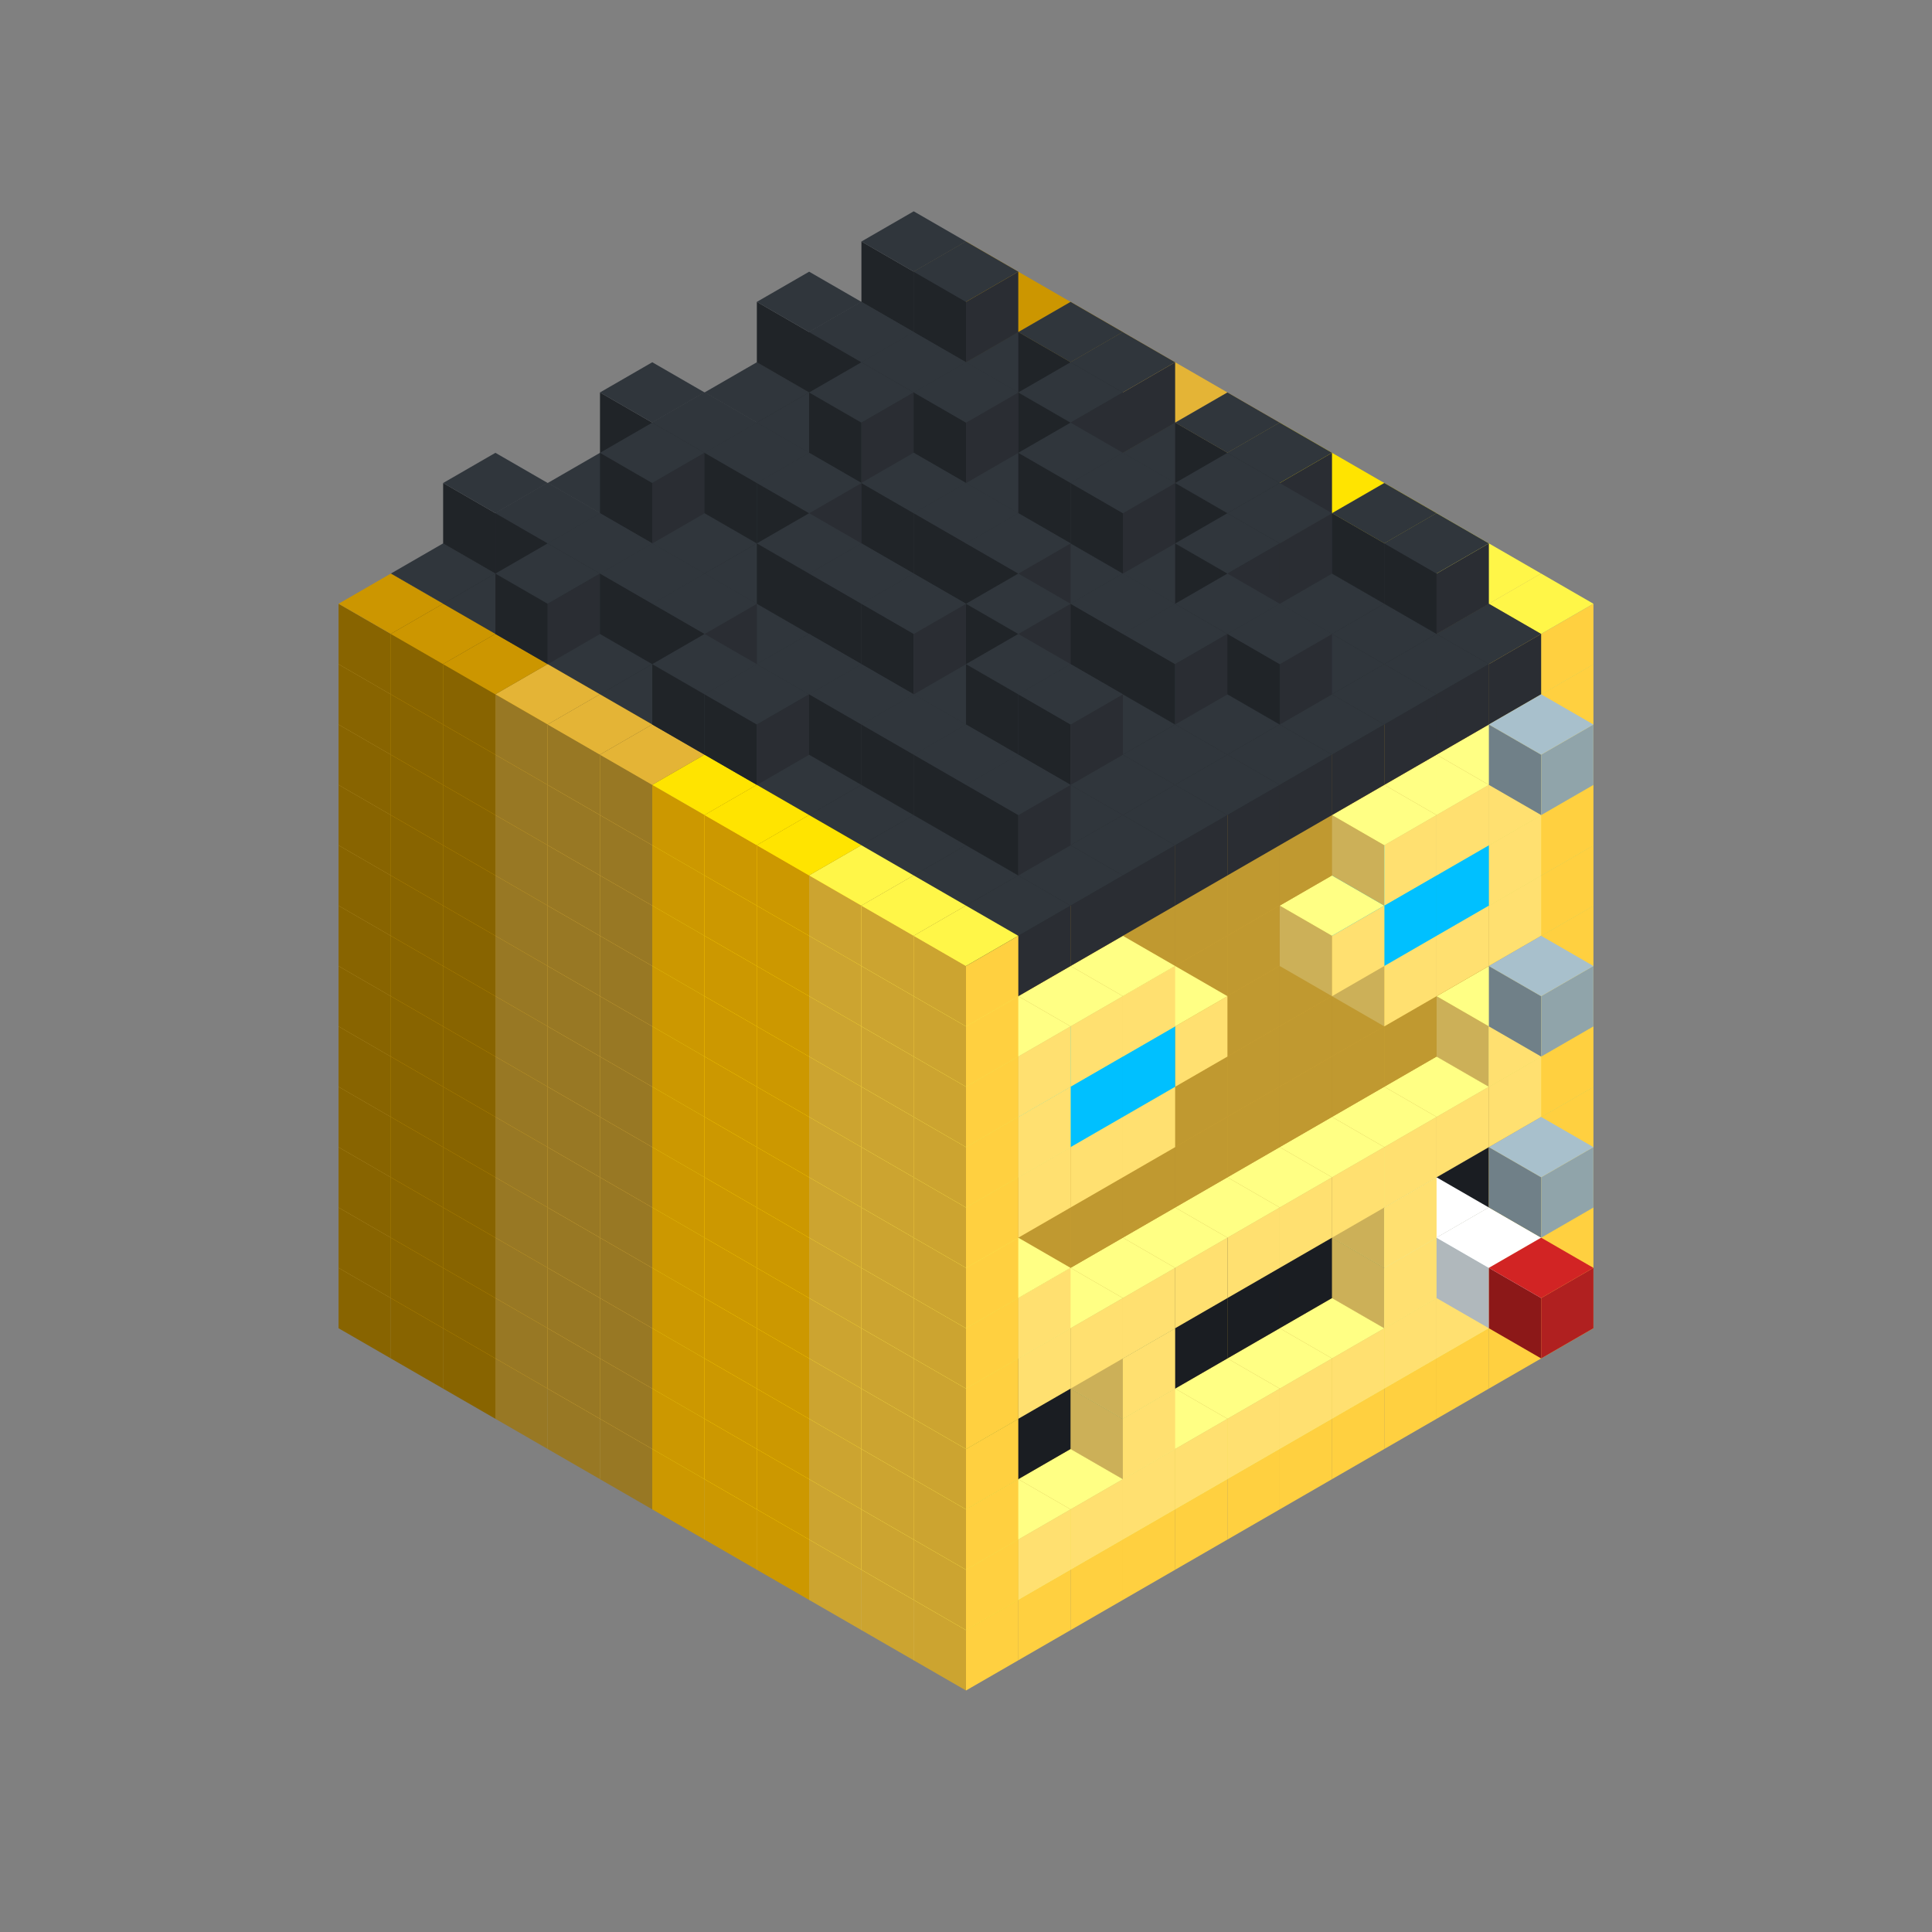 
<svg width='600' height='600' viewBox='4436371 5550000 3200000 3200000' xmlns='http://www.w3.org/2000/svg' xmlns:xlink='http://www.w3.org/1999/xlink'>
<rect x="4436371" y="5550000" width="3200000" height="3200000" fill="#808080" stroke="none"/>
<use xlink:href='#v-0x00000114-6' transform='translate(983738,3600000)'/>
<use xlink:href='#v-0x00000114-6' transform='translate(1070341,3650000)'/>
<use xlink:href='#v-0x00000114-6' transform='translate(1156944,3700000)'/>
<use xlink:href='#v-0x00000114-2' transform='translate(1243547,3750000)'/>
<use xlink:href='#v-0x00000114-2' transform='translate(1330150,3800000)'/>
<use xlink:href='#v-0x00000114-2' transform='translate(1416753,3850000)'/>
<use xlink:href='#v-0x00000114-5' transform='translate(1503356,3900000)'/>
<use xlink:href='#v-0x00000114-5' transform='translate(1589959,3950000)'/>
<use xlink:href='#v-0x00000114-5' transform='translate(1676562,4000000)'/>
<use xlink:href='#v-0x00000114-4' transform='translate(1763165,4050000)'/>
<use xlink:href='#v-0x00000114-4' transform='translate(1849768,4100000)'/>
<use xlink:href='#v-0x00000114-4' transform='translate(2889004,3600000)'/>
<use xlink:href='#v-0x00000114-4' transform='translate(2802401,3650000)'/>
<use xlink:href='#v-0x00000114-4' transform='translate(2715798,3700000)'/>
<use xlink:href='#v-0x00000114-4' transform='translate(2629195,3750000)'/>
<use xlink:href='#v-0x00000114-4' transform='translate(2542592,3800000)'/>
<use xlink:href='#v-0x00000114-4' transform='translate(2455989,3850000)'/>
<use xlink:href='#v-0x00000114-4' transform='translate(2369386,3900000)'/>
<use xlink:href='#v-0x00000114-4' transform='translate(2282783,3950000)'/>
<use xlink:href='#v-0x00000114-4' transform='translate(2196180,4000000)'/>
<use xlink:href='#v-0x00000114-4' transform='translate(2109577,4050000)'/>
<use xlink:href='#v-0x00000114-4' transform='translate(2022974,4100000)'/>
<use xlink:href='#v-0x00000114-4' transform='translate(1936371,4150000)'/>
<use xlink:href='#v-0x00000114-6' transform='translate(983738,3500000)'/>
<use xlink:href='#v-0x00000114-6' transform='translate(1070341,3550000)'/>
<use xlink:href='#v-0x00000114-6' transform='translate(1156944,3600000)'/>
<use xlink:href='#v-0x00000114-2' transform='translate(1243547,3650000)'/>
<use xlink:href='#v-0x00000114-2' transform='translate(1330150,3700000)'/>
<use xlink:href='#v-0x00000114-2' transform='translate(1416753,3750000)'/>
<use xlink:href='#v-0x00000114-5' transform='translate(1503356,3800000)'/>
<use xlink:href='#v-0x00000114-5' transform='translate(1589959,3850000)'/>
<use xlink:href='#v-0x00000114-5' transform='translate(1676562,3900000)'/>
<use xlink:href='#v-0x00000114-4' transform='translate(1763165,3950000)'/>
<use xlink:href='#v-0x00000114-2' transform='translate(2715798,3500000)'/>
<use xlink:href='#v-0x00000114-2' transform='translate(2629195,3550000)'/>
<use xlink:href='#v-0x00000114-2' transform='translate(2542592,3600000)'/>
<use xlink:href='#v-0x00000114-2' transform='translate(2455989,3650000)'/>
<use xlink:href='#v-0x00000114-2' transform='translate(2369386,3700000)'/>
<use xlink:href='#v-0x00000114-2' transform='translate(2282783,3750000)'/>
<use xlink:href='#v-0x00000114-2' transform='translate(2196180,3800000)'/>
<use xlink:href='#v-0x00000114-2' transform='translate(2109577,3850000)'/>
<use xlink:href='#v-0x00000114-2' transform='translate(2022974,3900000)'/>
<use xlink:href='#v-0x00000114-2' transform='translate(1936371,3950000)'/>
<use xlink:href='#v-0x00000114-4' transform='translate(1849768,4000000)'/>
<use xlink:href='#v-0x00000114-4' transform='translate(2889004,3500000)'/>
<use xlink:href='#v-0x00000114-1' transform='translate(2802401,3550000)'/>
<use xlink:href='#v-0x00000114-1' transform='translate(2715798,3600000)'/>
<use xlink:href='#v-0x00000114-1' transform='translate(2629195,3650000)'/>
<use xlink:href='#v-0x00000114-1' transform='translate(2542592,3700000)'/>
<use xlink:href='#v-0x00000114-1' transform='translate(2455989,3750000)'/>
<use xlink:href='#v-0x00000114-1' transform='translate(2369386,3800000)'/>
<use xlink:href='#v-0x00000114-1' transform='translate(2282783,3850000)'/>
<use xlink:href='#v-0x00000114-1' transform='translate(2196180,3900000)'/>
<use xlink:href='#v-0x00000114-1' transform='translate(2109577,3950000)'/>
<use xlink:href='#v-0x00000114-1' transform='translate(2022974,4000000)'/>
<use xlink:href='#v-0x00000114-4' transform='translate(1936371,4050000)'/>
<use xlink:href='#v-0x00000114-6' transform='translate(983738,3400000)'/>
<use xlink:href='#v-0x00000114-6' transform='translate(1070341,3450000)'/>
<use xlink:href='#v-0x00000114-6' transform='translate(1156944,3500000)'/>
<use xlink:href='#v-0x00000114-2' transform='translate(1243547,3550000)'/>
<use xlink:href='#v-0x00000114-2' transform='translate(1330150,3600000)'/>
<use xlink:href='#v-0x00000114-2' transform='translate(1416753,3650000)'/>
<use xlink:href='#v-0x00000114-5' transform='translate(1503356,3700000)'/>
<use xlink:href='#v-0x00000114-5' transform='translate(1589959,3750000)'/>
<use xlink:href='#v-0x00000114-5' transform='translate(1676562,3800000)'/>
<use xlink:href='#v-0x00000114-4' transform='translate(1763165,3850000)'/>
<use xlink:href='#v-0x00000114-7' transform='translate(2715798,3400000)'/>
<use xlink:href='#v-0x00000114-8' transform='translate(2629195,3450000)'/>
<use xlink:href='#v-0x00000114-7' transform='translate(2542592,3500000)'/>
<use xlink:href='#v-0x00000114-7' transform='translate(2455989,3550000)'/>
<use xlink:href='#v-0x00000114-7' transform='translate(2369386,3600000)'/>
<use xlink:href='#v-0x00000114-7' transform='translate(2282783,3650000)'/>
<use xlink:href='#v-0x00000114-7' transform='translate(2196180,3700000)'/>
<use xlink:href='#v-0x00000114-7' transform='translate(2109577,3750000)'/>
<use xlink:href='#v-0x00000114-7' transform='translate(2022974,3800000)'/>
<use xlink:href='#v-0x00000114-7' transform='translate(1936371,3850000)'/>
<use xlink:href='#v-0x00000114-4' transform='translate(1849768,3900000)'/>
<use xlink:href='#v-0x00000114-4' transform='translate(2889004,3400000)'/>
<use xlink:href='#v-0x00000114-8' transform='translate(2715798,3500000)'/>
<use xlink:href='#v-0x00000114-1' transform='translate(2629195,3550000)'/>
<use xlink:href='#v-0x00000114-1' transform='translate(2196180,3800000)'/>
<use xlink:href='#v-0x00000114-4' transform='translate(1936371,3950000)'/>
<use xlink:href='#v-0x00000114-8' transform='translate(2802401,3550000)'/>
<use xlink:href='#v-0x00000114-9' transform='translate(2889004,3600000)'/>
<use xlink:href='#v-0x00000114-6' transform='translate(983738,3300000)'/>
<use xlink:href='#v-0x00000114-6' transform='translate(1070341,3350000)'/>
<use xlink:href='#v-0x00000114-6' transform='translate(1156944,3400000)'/>
<use xlink:href='#v-0x00000114-2' transform='translate(1243547,3450000)'/>
<use xlink:href='#v-0x00000114-2' transform='translate(1330150,3500000)'/>
<use xlink:href='#v-0x00000114-2' transform='translate(1416753,3550000)'/>
<use xlink:href='#v-0x00000114-5' transform='translate(1503356,3600000)'/>
<use xlink:href='#v-0x00000114-5' transform='translate(1589959,3650000)'/>
<use xlink:href='#v-0x00000114-5' transform='translate(1676562,3700000)'/>
<use xlink:href='#v-0x00000114-4' transform='translate(1763165,3750000)'/>
<use xlink:href='#v-0x00000114-7' transform='translate(2715798,3300000)'/>
<use xlink:href='#v-0x00000114-7' transform='translate(2629195,3350000)'/>
<use xlink:href='#v-0x00000114-7' transform='translate(2542592,3400000)'/>
<use xlink:href='#v-0x00000114-7' transform='translate(2455989,3450000)'/>
<use xlink:href='#v-0x00000114-7' transform='translate(2369386,3500000)'/>
<use xlink:href='#v-0x00000114-7' transform='translate(2282783,3550000)'/>
<use xlink:href='#v-0x00000114-7' transform='translate(2196180,3600000)'/>
<use xlink:href='#v-0x00000114-7' transform='translate(2109577,3650000)'/>
<use xlink:href='#v-0x00000114-7' transform='translate(2022974,3700000)'/>
<use xlink:href='#v-0x00000114-7' transform='translate(1936371,3750000)'/>
<use xlink:href='#v-0x00000114-4' transform='translate(1849768,3800000)'/>
<use xlink:href='#v-0x00000114-4' transform='translate(2889004,3300000)'/>
<use xlink:href='#v-0x00000114-1' transform='translate(2629195,3450000)'/>
<use xlink:href='#v-0x00000114-1' transform='translate(2196180,3700000)'/>
<use xlink:href='#v-0x00000114-4' transform='translate(1936371,3850000)'/>
<use xlink:href='#v-0x00000114-6' transform='translate(983738,3200000)'/>
<use xlink:href='#v-0x00000114-6' transform='translate(1070341,3250000)'/>
<use xlink:href='#v-0x00000114-6' transform='translate(1156944,3300000)'/>
<use xlink:href='#v-0x00000114-2' transform='translate(1243547,3350000)'/>
<use xlink:href='#v-0x00000114-2' transform='translate(1330150,3400000)'/>
<use xlink:href='#v-0x00000114-2' transform='translate(1416753,3450000)'/>
<use xlink:href='#v-0x00000114-5' transform='translate(1503356,3500000)'/>
<use xlink:href='#v-0x00000114-5' transform='translate(1589959,3550000)'/>
<use xlink:href='#v-0x00000114-5' transform='translate(1676562,3600000)'/>
<use xlink:href='#v-0x00000114-4' transform='translate(1763165,3650000)'/>
<use xlink:href='#v-0x00000114-2' transform='translate(2715798,3200000)'/>
<use xlink:href='#v-0x00000114-2' transform='translate(2629195,3250000)'/>
<use xlink:href='#v-0x00000114-2' transform='translate(2542592,3300000)'/>
<use xlink:href='#v-0x00000114-2' transform='translate(2455989,3350000)'/>
<use xlink:href='#v-0x00000114-2' transform='translate(2369386,3400000)'/>
<use xlink:href='#v-0x00000114-2' transform='translate(2282783,3450000)'/>
<use xlink:href='#v-0x00000114-2' transform='translate(2196180,3500000)'/>
<use xlink:href='#v-0x00000114-2' transform='translate(2109577,3550000)'/>
<use xlink:href='#v-0x00000114-2' transform='translate(2022974,3600000)'/>
<use xlink:href='#v-0x00000114-2' transform='translate(1936371,3650000)'/>
<use xlink:href='#v-0x00000114-4' transform='translate(1849768,3700000)'/>
<use xlink:href='#v-0x00000114-4' transform='translate(2889004,3200000)'/>
<use xlink:href='#v-0x00000114-1' transform='translate(2802401,3250000)'/>
<use xlink:href='#v-0x00000114-1' transform='translate(2715798,3300000)'/>
<use xlink:href='#v-0x00000114-1' transform='translate(2629195,3350000)'/>
<use xlink:href='#v-0x00000114-1' transform='translate(2542592,3400000)'/>
<use xlink:href='#v-0x00000114-1' transform='translate(2455989,3450000)'/>
<use xlink:href='#v-0x00000114-1' transform='translate(2369386,3500000)'/>
<use xlink:href='#v-0x00000114-1' transform='translate(2282783,3550000)'/>
<use xlink:href='#v-0x00000114-1' transform='translate(2196180,3600000)'/>
<use xlink:href='#v-0x00000114-1' transform='translate(2109577,3650000)'/>
<use xlink:href='#v-0x00000114-1' transform='translate(2022974,3700000)'/>
<use xlink:href='#v-0x00000114-4' transform='translate(1936371,3750000)'/>
<use xlink:href='#v-0x00000114-10' transform='translate(2889004,3400000)'/>
<use xlink:href='#v-0x00000114-6' transform='translate(983738,3100000)'/>
<use xlink:href='#v-0x00000114-6' transform='translate(1070341,3150000)'/>
<use xlink:href='#v-0x00000114-6' transform='translate(1156944,3200000)'/>
<use xlink:href='#v-0x00000114-2' transform='translate(1243547,3250000)'/>
<use xlink:href='#v-0x00000114-2' transform='translate(1330150,3300000)'/>
<use xlink:href='#v-0x00000114-2' transform='translate(1416753,3350000)'/>
<use xlink:href='#v-0x00000114-5' transform='translate(1503356,3400000)'/>
<use xlink:href='#v-0x00000114-5' transform='translate(1589959,3450000)'/>
<use xlink:href='#v-0x00000114-5' transform='translate(1676562,3500000)'/>
<use xlink:href='#v-0x00000114-4' transform='translate(1763165,3550000)'/>
<use xlink:href='#v-0x00000114-2' transform='translate(2715798,3100000)'/>
<use xlink:href='#v-0x00000114-2' transform='translate(2629195,3150000)'/>
<use xlink:href='#v-0x00000114-2' transform='translate(2542592,3200000)'/>
<use xlink:href='#v-0x00000114-2' transform='translate(2455989,3250000)'/>
<use xlink:href='#v-0x00000114-2' transform='translate(2369386,3300000)'/>
<use xlink:href='#v-0x00000114-2' transform='translate(2282783,3350000)'/>
<use xlink:href='#v-0x00000114-2' transform='translate(2196180,3400000)'/>
<use xlink:href='#v-0x00000114-2' transform='translate(2109577,3450000)'/>
<use xlink:href='#v-0x00000114-2' transform='translate(2022974,3500000)'/>
<use xlink:href='#v-0x00000114-2' transform='translate(1936371,3550000)'/>
<use xlink:href='#v-0x00000114-4' transform='translate(1849768,3600000)'/>
<use xlink:href='#v-0x00000114-4' transform='translate(2889004,3100000)'/>
<use xlink:href='#v-0x00000114-1' transform='translate(2802401,3150000)'/>
<use xlink:href='#v-0x00000114-1' transform='translate(2022974,3600000)'/>
<use xlink:href='#v-0x00000114-4' transform='translate(1936371,3650000)'/>
<use xlink:href='#v-0x00000114-6' transform='translate(983738,3000000)'/>
<use xlink:href='#v-0x00000114-6' transform='translate(1070341,3050000)'/>
<use xlink:href='#v-0x00000114-6' transform='translate(1156944,3100000)'/>
<use xlink:href='#v-0x00000114-2' transform='translate(1243547,3150000)'/>
<use xlink:href='#v-0x00000114-2' transform='translate(1330150,3200000)'/>
<use xlink:href='#v-0x00000114-2' transform='translate(1416753,3250000)'/>
<use xlink:href='#v-0x00000114-5' transform='translate(1503356,3300000)'/>
<use xlink:href='#v-0x00000114-5' transform='translate(1589959,3350000)'/>
<use xlink:href='#v-0x00000114-5' transform='translate(1676562,3400000)'/>
<use xlink:href='#v-0x00000114-4' transform='translate(1763165,3450000)'/>
<use xlink:href='#v-0x00000114-2' transform='translate(2715798,3000000)'/>
<use xlink:href='#v-0x00000114-2' transform='translate(2629195,3050000)'/>
<use xlink:href='#v-0x00000114-2' transform='translate(2542592,3100000)'/>
<use xlink:href='#v-0x00000114-2' transform='translate(2455989,3150000)'/>
<use xlink:href='#v-0x00000114-2' transform='translate(2369386,3200000)'/>
<use xlink:href='#v-0x00000114-2' transform='translate(2282783,3250000)'/>
<use xlink:href='#v-0x00000114-2' transform='translate(2196180,3300000)'/>
<use xlink:href='#v-0x00000114-2' transform='translate(2109577,3350000)'/>
<use xlink:href='#v-0x00000114-2' transform='translate(2022974,3400000)'/>
<use xlink:href='#v-0x00000114-2' transform='translate(1936371,3450000)'/>
<use xlink:href='#v-0x00000114-4' transform='translate(1849768,3500000)'/>
<use xlink:href='#v-0x00000114-4' transform='translate(2889004,3000000)'/>
<use xlink:href='#v-0x00000114-4' transform='translate(1936371,3550000)'/>
<use xlink:href='#v-0x00000114-6' transform='translate(983738,2900000)'/>
<use xlink:href='#v-0x00000114-6' transform='translate(1070341,2950000)'/>
<use xlink:href='#v-0x00000114-6' transform='translate(1156944,3000000)'/>
<use xlink:href='#v-0x00000114-2' transform='translate(1243547,3050000)'/>
<use xlink:href='#v-0x00000114-2' transform='translate(1330150,3100000)'/>
<use xlink:href='#v-0x00000114-2' transform='translate(1416753,3150000)'/>
<use xlink:href='#v-0x00000114-5' transform='translate(1503356,3200000)'/>
<use xlink:href='#v-0x00000114-5' transform='translate(1589959,3250000)'/>
<use xlink:href='#v-0x00000114-5' transform='translate(1676562,3300000)'/>
<use xlink:href='#v-0x00000114-4' transform='translate(1763165,3350000)'/>
<use xlink:href='#v-0x00000114-2' transform='translate(2715798,2900000)'/>
<use xlink:href='#v-0x00000114-2' transform='translate(2629195,2950000)'/>
<use xlink:href='#v-0x00000114-2' transform='translate(2542592,3000000)'/>
<use xlink:href='#v-0x00000114-2' transform='translate(2455989,3050000)'/>
<use xlink:href='#v-0x00000114-2' transform='translate(2369386,3100000)'/>
<use xlink:href='#v-0x00000114-2' transform='translate(2282783,3150000)'/>
<use xlink:href='#v-0x00000114-2' transform='translate(2196180,3200000)'/>
<use xlink:href='#v-0x00000114-2' transform='translate(2109577,3250000)'/>
<use xlink:href='#v-0x00000114-2' transform='translate(2022974,3300000)'/>
<use xlink:href='#v-0x00000114-2' transform='translate(1936371,3350000)'/>
<use xlink:href='#v-0x00000114-4' transform='translate(1849768,3400000)'/>
<use xlink:href='#v-0x00000114-4' transform='translate(2889004,2900000)'/>
<use xlink:href='#v-0x00000114-1' transform='translate(2802401,2950000)'/>
<use xlink:href='#v-0x00000114-1' transform='translate(2715798,3000000)'/>
<use xlink:href='#v-0x00000114-1' transform='translate(2629195,3050000)'/>
<use xlink:href='#v-0x00000114-1' transform='translate(2196180,3300000)'/>
<use xlink:href='#v-0x00000114-1' transform='translate(2109577,3350000)'/>
<use xlink:href='#v-0x00000114-1' transform='translate(2022974,3400000)'/>
<use xlink:href='#v-0x00000114-4' transform='translate(1936371,3450000)'/>
<use xlink:href='#v-0x00000114-10' transform='translate(2889004,3100000)'/>
<use xlink:href='#v-0x00000114-6' transform='translate(983738,2800000)'/>
<use xlink:href='#v-0x00000114-6' transform='translate(1070341,2850000)'/>
<use xlink:href='#v-0x00000114-6' transform='translate(1156944,2900000)'/>
<use xlink:href='#v-0x00000114-2' transform='translate(1243547,2950000)'/>
<use xlink:href='#v-0x00000114-2' transform='translate(1330150,3000000)'/>
<use xlink:href='#v-0x00000114-2' transform='translate(1416753,3050000)'/>
<use xlink:href='#v-0x00000114-5' transform='translate(1503356,3100000)'/>
<use xlink:href='#v-0x00000114-5' transform='translate(1589959,3150000)'/>
<use xlink:href='#v-0x00000114-5' transform='translate(1676562,3200000)'/>
<use xlink:href='#v-0x00000114-4' transform='translate(1763165,3250000)'/>
<use xlink:href='#v-0x00000114-2' transform='translate(2715798,2800000)'/>
<use xlink:href='#v-0x00000114-2' transform='translate(2629195,2850000)'/>
<use xlink:href='#v-0x00000114-2' transform='translate(2542592,2900000)'/>
<use xlink:href='#v-0x00000114-2' transform='translate(2455989,2950000)'/>
<use xlink:href='#v-0x00000114-2' transform='translate(2369386,3000000)'/>
<use xlink:href='#v-0x00000114-2' transform='translate(2282783,3050000)'/>
<use xlink:href='#v-0x00000114-2' transform='translate(2196180,3100000)'/>
<use xlink:href='#v-0x00000114-2' transform='translate(2109577,3150000)'/>
<use xlink:href='#v-0x00000114-2' transform='translate(2022974,3200000)'/>
<use xlink:href='#v-0x00000114-2' transform='translate(1936371,3250000)'/>
<use xlink:href='#v-0x00000114-4' transform='translate(1849768,3300000)'/>
<use xlink:href='#v-0x00000114-4' transform='translate(2889004,2800000)'/>
<use xlink:href='#v-0x00000114-1' transform='translate(2802401,2850000)'/>
<use xlink:href='#v-0x00000114-3' transform='translate(2715798,2900000)'/>
<use xlink:href='#v-0x00000114-3' transform='translate(2629195,2950000)'/>
<use xlink:href='#v-0x00000114-1' transform='translate(2542592,3000000)'/>
<use xlink:href='#v-0x00000114-1' transform='translate(2282783,3150000)'/>
<use xlink:href='#v-0x00000114-3' transform='translate(2196180,3200000)'/>
<use xlink:href='#v-0x00000114-3' transform='translate(2109577,3250000)'/>
<use xlink:href='#v-0x00000114-1' transform='translate(2022974,3300000)'/>
<use xlink:href='#v-0x00000114-4' transform='translate(1936371,3350000)'/>
<use xlink:href='#v-0x00000114-6' transform='translate(983738,2700000)'/>
<use xlink:href='#v-0x00000114-6' transform='translate(1070341,2750000)'/>
<use xlink:href='#v-0x00000114-6' transform='translate(1156944,2800000)'/>
<use xlink:href='#v-0x00000114-2' transform='translate(1243547,2850000)'/>
<use xlink:href='#v-0x00000114-2' transform='translate(1330150,2900000)'/>
<use xlink:href='#v-0x00000114-2' transform='translate(1416753,2950000)'/>
<use xlink:href='#v-0x00000114-5' transform='translate(1503356,3000000)'/>
<use xlink:href='#v-0x00000114-5' transform='translate(1589959,3050000)'/>
<use xlink:href='#v-0x00000114-5' transform='translate(1676562,3100000)'/>
<use xlink:href='#v-0x00000114-4' transform='translate(1763165,3150000)'/>
<use xlink:href='#v-0x00000114-2' transform='translate(2715798,2700000)'/>
<use xlink:href='#v-0x00000114-2' transform='translate(2629195,2750000)'/>
<use xlink:href='#v-0x00000114-2' transform='translate(2542592,2800000)'/>
<use xlink:href='#v-0x00000114-2' transform='translate(2455989,2850000)'/>
<use xlink:href='#v-0x00000114-2' transform='translate(2369386,2900000)'/>
<use xlink:href='#v-0x00000114-2' transform='translate(2282783,2950000)'/>
<use xlink:href='#v-0x00000114-2' transform='translate(2196180,3000000)'/>
<use xlink:href='#v-0x00000114-2' transform='translate(2109577,3050000)'/>
<use xlink:href='#v-0x00000114-2' transform='translate(2022974,3100000)'/>
<use xlink:href='#v-0x00000114-2' transform='translate(1936371,3150000)'/>
<use xlink:href='#v-0x00000114-4' transform='translate(1849768,3200000)'/>
<use xlink:href='#v-0x00000114-4' transform='translate(2889004,2700000)'/>
<use xlink:href='#v-0x00000114-1' transform='translate(2802401,2750000)'/>
<use xlink:href='#v-0x00000114-1' transform='translate(2715798,2800000)'/>
<use xlink:href='#v-0x00000114-1' transform='translate(2629195,2850000)'/>
<use xlink:href='#v-0x00000114-1' transform='translate(2196180,3100000)'/>
<use xlink:href='#v-0x00000114-1' transform='translate(2109577,3150000)'/>
<use xlink:href='#v-0x00000114-1' transform='translate(2022974,3200000)'/>
<use xlink:href='#v-0x00000114-4' transform='translate(1936371,3250000)'/>
<use xlink:href='#v-0x00000114-6' transform='translate(983738,2600000)'/>
<use xlink:href='#v-0x00000114-6' transform='translate(1070341,2650000)'/>
<use xlink:href='#v-0x00000114-6' transform='translate(1156944,2700000)'/>
<use xlink:href='#v-0x00000114-2' transform='translate(1243547,2750000)'/>
<use xlink:href='#v-0x00000114-2' transform='translate(1330150,2800000)'/>
<use xlink:href='#v-0x00000114-2' transform='translate(1416753,2850000)'/>
<use xlink:href='#v-0x00000114-5' transform='translate(1503356,2900000)'/>
<use xlink:href='#v-0x00000114-5' transform='translate(1589959,2950000)'/>
<use xlink:href='#v-0x00000114-5' transform='translate(1676562,3000000)'/>
<use xlink:href='#v-0x00000114-4' transform='translate(1763165,3050000)'/>
<use xlink:href='#v-0x00000114-2' transform='translate(2715798,2600000)'/>
<use xlink:href='#v-0x00000114-2' transform='translate(2629195,2650000)'/>
<use xlink:href='#v-0x00000114-2' transform='translate(2542592,2700000)'/>
<use xlink:href='#v-0x00000114-2' transform='translate(2455989,2750000)'/>
<use xlink:href='#v-0x00000114-2' transform='translate(2369386,2800000)'/>
<use xlink:href='#v-0x00000114-2' transform='translate(2282783,2850000)'/>
<use xlink:href='#v-0x00000114-2' transform='translate(2196180,2900000)'/>
<use xlink:href='#v-0x00000114-2' transform='translate(2109577,2950000)'/>
<use xlink:href='#v-0x00000114-2' transform='translate(2022974,3000000)'/>
<use xlink:href='#v-0x00000114-2' transform='translate(1936371,3050000)'/>
<use xlink:href='#v-0x00000114-4' transform='translate(1849768,3100000)'/>
<use xlink:href='#v-0x00000114-4' transform='translate(2889004,2600000)'/>
<use xlink:href='#v-0x00000114-4' transform='translate(1936371,3150000)'/>
<use xlink:href='#v-0x00000114-6' transform='translate(1936371,1950000)'/>
<use xlink:href='#v-0x00000114-11' transform='translate(1849768,2000000)'/>
<use xlink:href='#v-0x00000114-11' transform='translate(1763165,2050000)'/>
<use xlink:href='#v-0x00000114-11' transform='translate(1676562,2100000)'/>
<use xlink:href='#v-0x00000114-11' transform='translate(1589959,2150000)'/>
<use xlink:href='#v-0x00000114-11' transform='translate(1503356,2200000)'/>
<use xlink:href='#v-0x00000114-11' transform='translate(1416753,2250000)'/>
<use xlink:href='#v-0x00000114-11' transform='translate(1330150,2300000)'/>
<use xlink:href='#v-0x00000114-11' transform='translate(1243547,2350000)'/>
<use xlink:href='#v-0x00000114-11' transform='translate(1156944,2400000)'/>
<use xlink:href='#v-0x00000114-11' transform='translate(1070341,2450000)'/>
<use xlink:href='#v-0x00000114-6' transform='translate(983738,2500000)'/>
<use xlink:href='#v-0x00000114-6' transform='translate(2022974,2000000)'/>
<use xlink:href='#v-0x00000114-11' transform='translate(1936371,2050000)'/>
<use xlink:href='#v-0x00000114-11' transform='translate(1849768,2100000)'/>
<use xlink:href='#v-0x00000114-11' transform='translate(1763165,2150000)'/>
<use xlink:href='#v-0x00000114-11' transform='translate(1676562,2200000)'/>
<use xlink:href='#v-0x00000114-11' transform='translate(1589959,2250000)'/>
<use xlink:href='#v-0x00000114-11' transform='translate(1503356,2300000)'/>
<use xlink:href='#v-0x00000114-11' transform='translate(1416753,2350000)'/>
<use xlink:href='#v-0x00000114-11' transform='translate(1330150,2400000)'/>
<use xlink:href='#v-0x00000114-11' transform='translate(1243547,2450000)'/>
<use xlink:href='#v-0x00000114-11' transform='translate(1156944,2500000)'/>
<use xlink:href='#v-0x00000114-6' transform='translate(1070341,2550000)'/>
<use xlink:href='#v-0x00000114-6' transform='translate(2109577,2050000)'/>
<use xlink:href='#v-0x00000114-11' transform='translate(2022974,2100000)'/>
<use xlink:href='#v-0x00000114-11' transform='translate(1936371,2150000)'/>
<use xlink:href='#v-0x00000114-11' transform='translate(1849768,2200000)'/>
<use xlink:href='#v-0x00000114-11' transform='translate(1763165,2250000)'/>
<use xlink:href='#v-0x00000114-11' transform='translate(1676562,2300000)'/>
<use xlink:href='#v-0x00000114-11' transform='translate(1589959,2350000)'/>
<use xlink:href='#v-0x00000114-11' transform='translate(1503356,2400000)'/>
<use xlink:href='#v-0x00000114-11' transform='translate(1416753,2450000)'/>
<use xlink:href='#v-0x00000114-11' transform='translate(1330150,2500000)'/>
<use xlink:href='#v-0x00000114-11' transform='translate(1243547,2550000)'/>
<use xlink:href='#v-0x00000114-6' transform='translate(1156944,2600000)'/>
<use xlink:href='#v-0x00000114-2' transform='translate(2196180,2100000)'/>
<use xlink:href='#v-0x00000114-11' transform='translate(2109577,2150000)'/>
<use xlink:href='#v-0x00000114-11' transform='translate(2022974,2200000)'/>
<use xlink:href='#v-0x00000114-11' transform='translate(1936371,2250000)'/>
<use xlink:href='#v-0x00000114-11' transform='translate(1849768,2300000)'/>
<use xlink:href='#v-0x00000114-11' transform='translate(1763165,2350000)'/>
<use xlink:href='#v-0x00000114-11' transform='translate(1676562,2400000)'/>
<use xlink:href='#v-0x00000114-11' transform='translate(1589959,2450000)'/>
<use xlink:href='#v-0x00000114-11' transform='translate(1503356,2500000)'/>
<use xlink:href='#v-0x00000114-11' transform='translate(1416753,2550000)'/>
<use xlink:href='#v-0x00000114-11' transform='translate(1330150,2600000)'/>
<use xlink:href='#v-0x00000114-2' transform='translate(1243547,2650000)'/>
<use xlink:href='#v-0x00000114-2' transform='translate(2282783,2150000)'/>
<use xlink:href='#v-0x00000114-11' transform='translate(2196180,2200000)'/>
<use xlink:href='#v-0x00000114-11' transform='translate(2109577,2250000)'/>
<use xlink:href='#v-0x00000114-11' transform='translate(2022974,2300000)'/>
<use xlink:href='#v-0x00000114-11' transform='translate(1936371,2350000)'/>
<use xlink:href='#v-0x00000114-11' transform='translate(1849768,2400000)'/>
<use xlink:href='#v-0x00000114-11' transform='translate(1763165,2450000)'/>
<use xlink:href='#v-0x00000114-11' transform='translate(1676562,2500000)'/>
<use xlink:href='#v-0x00000114-11' transform='translate(1589959,2550000)'/>
<use xlink:href='#v-0x00000114-11' transform='translate(1503356,2600000)'/>
<use xlink:href='#v-0x00000114-11' transform='translate(1416753,2650000)'/>
<use xlink:href='#v-0x00000114-2' transform='translate(1330150,2700000)'/>
<use xlink:href='#v-0x00000114-2' transform='translate(2369386,2200000)'/>
<use xlink:href='#v-0x00000114-11' transform='translate(2282783,2250000)'/>
<use xlink:href='#v-0x00000114-11' transform='translate(2196180,2300000)'/>
<use xlink:href='#v-0x00000114-11' transform='translate(2109577,2350000)'/>
<use xlink:href='#v-0x00000114-11' transform='translate(2022974,2400000)'/>
<use xlink:href='#v-0x00000114-11' transform='translate(1936371,2450000)'/>
<use xlink:href='#v-0x00000114-11' transform='translate(1849768,2500000)'/>
<use xlink:href='#v-0x00000114-11' transform='translate(1763165,2550000)'/>
<use xlink:href='#v-0x00000114-11' transform='translate(1676562,2600000)'/>
<use xlink:href='#v-0x00000114-11' transform='translate(1589959,2650000)'/>
<use xlink:href='#v-0x00000114-11' transform='translate(1503356,2700000)'/>
<use xlink:href='#v-0x00000114-2' transform='translate(1416753,2750000)'/>
<use xlink:href='#v-0x00000114-5' transform='translate(2455989,2250000)'/>
<use xlink:href='#v-0x00000114-11' transform='translate(2369386,2300000)'/>
<use xlink:href='#v-0x00000114-11' transform='translate(2282783,2350000)'/>
<use xlink:href='#v-0x00000114-11' transform='translate(2196180,2400000)'/>
<use xlink:href='#v-0x00000114-11' transform='translate(2109577,2450000)'/>
<use xlink:href='#v-0x00000114-11' transform='translate(2022974,2500000)'/>
<use xlink:href='#v-0x00000114-11' transform='translate(1936371,2550000)'/>
<use xlink:href='#v-0x00000114-11' transform='translate(1849768,2600000)'/>
<use xlink:href='#v-0x00000114-11' transform='translate(1763165,2650000)'/>
<use xlink:href='#v-0x00000114-11' transform='translate(1676562,2700000)'/>
<use xlink:href='#v-0x00000114-11' transform='translate(1589959,2750000)'/>
<use xlink:href='#v-0x00000114-5' transform='translate(1503356,2800000)'/>
<use xlink:href='#v-0x00000114-5' transform='translate(2542592,2300000)'/>
<use xlink:href='#v-0x00000114-11' transform='translate(2455989,2350000)'/>
<use xlink:href='#v-0x00000114-11' transform='translate(2369386,2400000)'/>
<use xlink:href='#v-0x00000114-11' transform='translate(2282783,2450000)'/>
<use xlink:href='#v-0x00000114-11' transform='translate(2196180,2500000)'/>
<use xlink:href='#v-0x00000114-11' transform='translate(2109577,2550000)'/>
<use xlink:href='#v-0x00000114-11' transform='translate(2022974,2600000)'/>
<use xlink:href='#v-0x00000114-11' transform='translate(1936371,2650000)'/>
<use xlink:href='#v-0x00000114-11' transform='translate(1849768,2700000)'/>
<use xlink:href='#v-0x00000114-11' transform='translate(1763165,2750000)'/>
<use xlink:href='#v-0x00000114-11' transform='translate(1676562,2800000)'/>
<use xlink:href='#v-0x00000114-5' transform='translate(1589959,2850000)'/>
<use xlink:href='#v-0x00000114-5' transform='translate(2629195,2350000)'/>
<use xlink:href='#v-0x00000114-11' transform='translate(2542592,2400000)'/>
<use xlink:href='#v-0x00000114-11' transform='translate(2455989,2450000)'/>
<use xlink:href='#v-0x00000114-11' transform='translate(2369386,2500000)'/>
<use xlink:href='#v-0x00000114-11' transform='translate(2282783,2550000)'/>
<use xlink:href='#v-0x00000114-11' transform='translate(2196180,2600000)'/>
<use xlink:href='#v-0x00000114-11' transform='translate(2109577,2650000)'/>
<use xlink:href='#v-0x00000114-11' transform='translate(2022974,2700000)'/>
<use xlink:href='#v-0x00000114-11' transform='translate(1936371,2750000)'/>
<use xlink:href='#v-0x00000114-11' transform='translate(1849768,2800000)'/>
<use xlink:href='#v-0x00000114-11' transform='translate(1763165,2850000)'/>
<use xlink:href='#v-0x00000114-5' transform='translate(1676562,2900000)'/>
<use xlink:href='#v-0x00000114-4' transform='translate(2715798,2400000)'/>
<use xlink:href='#v-0x00000114-11' transform='translate(2629195,2450000)'/>
<use xlink:href='#v-0x00000114-11' transform='translate(2542592,2500000)'/>
<use xlink:href='#v-0x00000114-11' transform='translate(2455989,2550000)'/>
<use xlink:href='#v-0x00000114-11' transform='translate(2369386,2600000)'/>
<use xlink:href='#v-0x00000114-11' transform='translate(2282783,2650000)'/>
<use xlink:href='#v-0x00000114-11' transform='translate(2196180,2700000)'/>
<use xlink:href='#v-0x00000114-11' transform='translate(2109577,2750000)'/>
<use xlink:href='#v-0x00000114-11' transform='translate(2022974,2800000)'/>
<use xlink:href='#v-0x00000114-11' transform='translate(1936371,2850000)'/>
<use xlink:href='#v-0x00000114-11' transform='translate(1849768,2900000)'/>
<use xlink:href='#v-0x00000114-4' transform='translate(1763165,2950000)'/>
<use xlink:href='#v-0x00000114-4' transform='translate(2802401,2450000)'/>
<use xlink:href='#v-0x00000114-11' transform='translate(2715798,2500000)'/>
<use xlink:href='#v-0x00000114-11' transform='translate(2629195,2550000)'/>
<use xlink:href='#v-0x00000114-11' transform='translate(2542592,2600000)'/>
<use xlink:href='#v-0x00000114-11' transform='translate(2455989,2650000)'/>
<use xlink:href='#v-0x00000114-11' transform='translate(2369386,2700000)'/>
<use xlink:href='#v-0x00000114-11' transform='translate(2282783,2750000)'/>
<use xlink:href='#v-0x00000114-11' transform='translate(2196180,2800000)'/>
<use xlink:href='#v-0x00000114-11' transform='translate(2109577,2850000)'/>
<use xlink:href='#v-0x00000114-11' transform='translate(2022974,2900000)'/>
<use xlink:href='#v-0x00000114-11' transform='translate(1936371,2950000)'/>
<use xlink:href='#v-0x00000114-4' transform='translate(1849768,3000000)'/>
<use xlink:href='#v-0x00000114-4' transform='translate(2889004,2500000)'/>
<use xlink:href='#v-0x00000114-11' transform='translate(2802401,2550000)'/>
<use xlink:href='#v-0x00000114-11' transform='translate(2715798,2600000)'/>
<use xlink:href='#v-0x00000114-11' transform='translate(2629195,2650000)'/>
<use xlink:href='#v-0x00000114-11' transform='translate(2542592,2700000)'/>
<use xlink:href='#v-0x00000114-11' transform='translate(2455989,2750000)'/>
<use xlink:href='#v-0x00000114-11' transform='translate(2369386,2800000)'/>
<use xlink:href='#v-0x00000114-11' transform='translate(2282783,2850000)'/>
<use xlink:href='#v-0x00000114-11' transform='translate(2196180,2900000)'/>
<use xlink:href='#v-0x00000114-11' transform='translate(2109577,2950000)'/>
<use xlink:href='#v-0x00000114-11' transform='translate(2022974,3000000)'/>
<use xlink:href='#v-0x00000114-4' transform='translate(1936371,3050000)'/>
<use xlink:href='#v-0x00000114-10' transform='translate(2889004,2700000)'/>
<use xlink:href='#v-0x00000114-11' transform='translate(1849768,1900000)'/>
<use xlink:href='#v-0x00000114-11' transform='translate(1676562,2000000)'/>
<use xlink:href='#v-0x00000114-11' transform='translate(1416753,2150000)'/>
<use xlink:href='#v-0x00000114-11' transform='translate(1156944,2300000)'/>
<use xlink:href='#v-0x00000114-11' transform='translate(1936371,1950000)'/>
<use xlink:href='#v-0x00000114-11' transform='translate(1763165,2050000)'/>
<use xlink:href='#v-0x00000114-11' transform='translate(1503356,2200000)'/>
<use xlink:href='#v-0x00000114-11' transform='translate(1416753,2250000)'/>
<use xlink:href='#v-0x00000114-11' transform='translate(1243547,2350000)'/>
<use xlink:href='#v-0x00000114-11' transform='translate(1849768,2100000)'/>
<use xlink:href='#v-0x00000114-11' transform='translate(1763165,2150000)'/>
<use xlink:href='#v-0x00000114-11' transform='translate(1589959,2250000)'/>
<use xlink:href='#v-0x00000114-11' transform='translate(1330150,2400000)'/>
<use xlink:href='#v-0x00000114-11' transform='translate(1243547,2450000)'/>
<use xlink:href='#v-0x00000114-11' transform='translate(2109577,2050000)'/>
<use xlink:href='#v-0x00000114-11' transform='translate(1936371,2150000)'/>
<use xlink:href='#v-0x00000114-11' transform='translate(1676562,2300000)'/>
<use xlink:href='#v-0x00000114-11' transform='translate(1416753,2450000)'/>
<use xlink:href='#v-0x00000114-11' transform='translate(2196180,2100000)'/>
<use xlink:href='#v-0x00000114-11' transform='translate(2109577,2150000)'/>
<use xlink:href='#v-0x00000114-11' transform='translate(1849768,2300000)'/>
<use xlink:href='#v-0x00000114-11' transform='translate(1676562,2400000)'/>
<use xlink:href='#v-0x00000114-11' transform='translate(1503356,2500000)'/>
<use xlink:href='#v-0x00000114-11' transform='translate(2109577,2250000)'/>
<use xlink:href='#v-0x00000114-11' transform='translate(1936371,2350000)'/>
<use xlink:href='#v-0x00000114-11' transform='translate(1763165,2450000)'/>
<use xlink:href='#v-0x00000114-11' transform='translate(1503356,2600000)'/>
<use xlink:href='#v-0x00000114-11' transform='translate(2369386,2200000)'/>
<use xlink:href='#v-0x00000114-11' transform='translate(2196180,2300000)'/>
<use xlink:href='#v-0x00000114-11' transform='translate(2022974,2400000)'/>
<use xlink:href='#v-0x00000114-11' transform='translate(1849768,2500000)'/>
<use xlink:href='#v-0x00000114-11' transform='translate(1676562,2600000)'/>
<use xlink:href='#v-0x00000114-11' transform='translate(1589959,2650000)'/>
<use xlink:href='#v-0x00000114-11' transform='translate(2455989,2250000)'/>
<use xlink:href='#v-0x00000114-11' transform='translate(2369386,2300000)'/>
<use xlink:href='#v-0x00000114-11' transform='translate(2022974,2500000)'/>
<use xlink:href='#v-0x00000114-11' transform='translate(1763165,2650000)'/>
<use xlink:href='#v-0x00000114-11' transform='translate(2455989,2350000)'/>
<use xlink:href='#v-0x00000114-11' transform='translate(2369386,2400000)'/>
<use xlink:href='#v-0x00000114-11' transform='translate(2196180,2500000)'/>
<use xlink:href='#v-0x00000114-11' transform='translate(2022974,2600000)'/>
<use xlink:href='#v-0x00000114-11' transform='translate(1849768,2700000)'/>
<use xlink:href='#v-0x00000114-11' transform='translate(2629195,2350000)'/>
<use xlink:href='#v-0x00000114-11' transform='translate(2369386,2500000)'/>
<use xlink:href='#v-0x00000114-11' transform='translate(2282783,2550000)'/>
<use xlink:href='#v-0x00000114-11' transform='translate(2109577,2650000)'/>
<use xlink:href='#v-0x00000114-11' transform='translate(1936371,2750000)'/>
<use xlink:href='#v-0x00000114-11' transform='translate(2715798,2400000)'/>
<use xlink:href='#v-0x00000114-11' transform='translate(2455989,2550000)'/>
<use xlink:href='#v-0x00000114-11' transform='translate(2022974,2800000)'/>
<defs>
<g id='v-0x00000114-1'>
<polygon points='4100000,4100000 4100000,4200000 4013397,4150000 4013397,4050000' fill='#ccb058'/>
<polygon points='4100000,4100000 4100000,4200000 4186602,4150000 4186602,4050000' fill='#ffe070'/>
<polygon points='4100000,4100000 4013397,4050000 4100000,4000000 4186602,4050000' fill='#ffff84'/>
</g>
<g id='v-0x00000114-2'>
<polygon points='4100000,4100000 4100000,4200000 4013397,4150000 4013397,4050000' fill='#987824'/>
<polygon points='4100000,4100000 4100000,4200000 4186602,4150000 4186602,4050000' fill='#c09930'/>
<polygon points='4100000,4100000 4013397,4050000 4100000,4000000 4186602,4050000' fill='#e4b436'/>
</g>
<g id='v-0x00000114-3'>
<polygon points='4100000,4100000 4100000,4200000 4013397,4150000 4013397,4050000' fill='#0098cc'/>
<polygon points='4100000,4100000 4100000,4200000 4186602,4150000 4186602,4050000' fill='#00c0ff'/>
<polygon points='4100000,4100000 4013397,4050000 4100000,4000000 4186602,4050000' fill='#00e4ff'/>
</g>
<g id='v-0x00000114-4'>
<polygon points='4100000,4100000 4100000,4200000 4013397,4150000 4013397,4050000' fill='#cca430'/>
<polygon points='4100000,4100000 4100000,4200000 4186602,4150000 4186602,4050000' fill='#ffd040'/>
<polygon points='4100000,4100000 4013397,4050000 4100000,4000000 4186602,4050000' fill='#fff648'/>
</g>
<g id='v-0x00000114-5'>
<polygon points='4100000,4100000 4100000,4200000 4013397,4150000 4013397,4050000' fill='#cc9800'/>
<polygon points='4100000,4100000 4100000,4200000 4186602,4150000 4186602,4050000' fill='#ffc000'/>
<polygon points='4100000,4100000 4013397,4050000 4100000,4000000 4186602,4050000' fill='#ffe400'/>
</g>
<g id='v-0x00000114-6'>
<polygon points='4100000,4100000 4100000,4200000 4013397,4150000 4013397,4050000' fill='#886400'/>
<polygon points='4100000,4100000 4100000,4200000 4186602,4150000 4186602,4050000' fill='#aa8000'/>
<polygon points='4100000,4100000 4013397,4050000 4100000,4000000 4186602,4050000' fill='#cc9600'/>
</g>
<g id='v-0x00000114-7'>
<polygon points='4100000,4100000 4100000,4200000 4013397,4150000 4013397,4050000' fill='#141418'/>
<polygon points='4100000,4100000 4100000,4200000 4186602,4150000 4186602,4050000' fill='#1a1d22'/>
<polygon points='4100000,4100000 4013397,4050000 4100000,4000000 4186602,4050000' fill='#1e1e24'/>
</g>
<g id='v-0x00000114-8'>
<polygon points='4100000,4100000 4100000,4200000 4013397,4150000 4013397,4050000' fill='#b0b8bc'/>
<polygon points='4100000,4100000 4100000,4200000 4186602,4150000 4186602,4050000' fill='#e0e8ee'/>
<polygon points='4100000,4100000 4013397,4050000 4100000,4000000 4186602,4050000' fill='#ffffff'/>
</g>
<g id='v-0x00000114-9'>
<polygon points='4100000,4100000 4100000,4200000 4013397,4150000 4013397,4050000' fill='#8c1818'/>
<polygon points='4100000,4100000 4100000,4200000 4186602,4150000 4186602,4050000' fill='#b02020'/>
<polygon points='4100000,4100000 4013397,4050000 4100000,4000000 4186602,4050000' fill='#d22424'/>
</g>
<g id='v-0x00000114-10'>
<polygon points='4100000,4100000 4100000,4200000 4013397,4150000 4013397,4050000' fill='#708088'/>
<polygon points='4100000,4100000 4100000,4200000 4186602,4150000 4186602,4050000' fill='#90a4aa'/>
<polygon points='4100000,4100000 4013397,4050000 4100000,4000000 4186602,4050000' fill='#a8c0cc'/>
</g>
<g id='v-0x00000114-11'>
<polygon points='4100000,4100000 4100000,4200000 4013397,4150000 4013397,4050000' fill='#202428'/>
<polygon points='4100000,4100000 4100000,4200000 4186602,4150000 4186602,4050000' fill='#2a2d33'/>
<polygon points='4100000,4100000 4013397,4050000 4100000,4000000 4186602,4050000' fill='#30363c'/>
</g>
</defs>
</svg>
